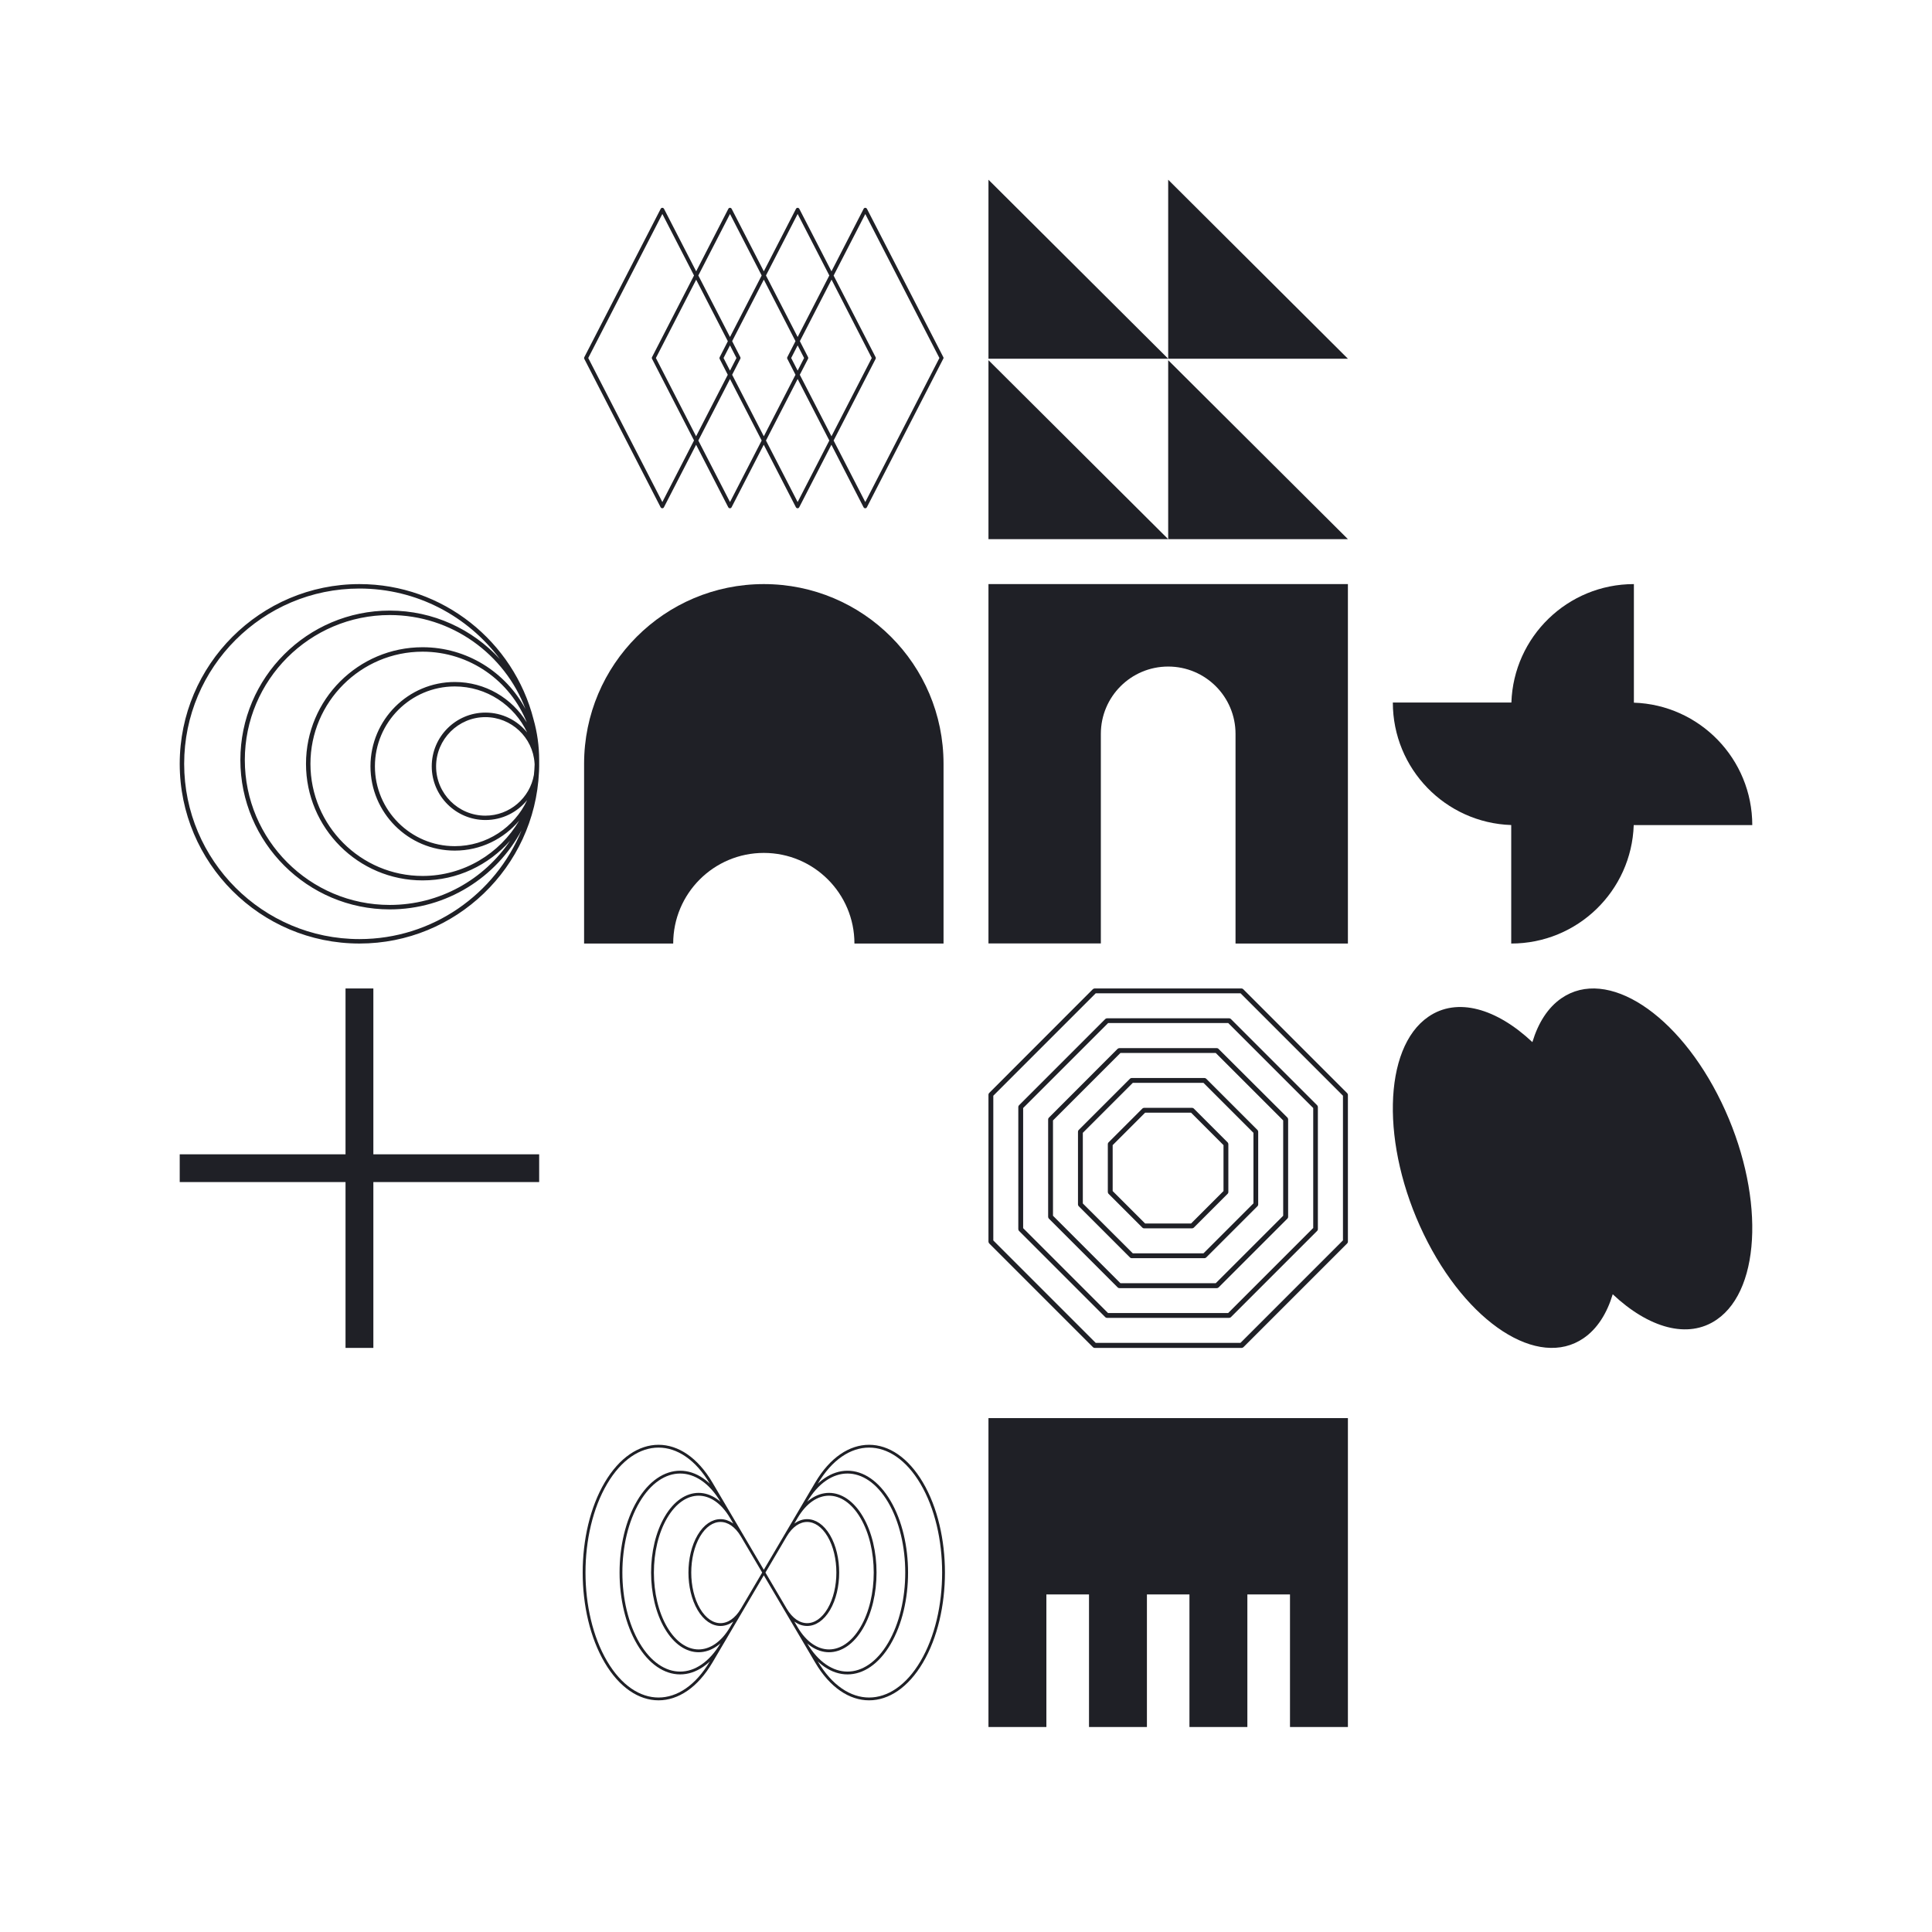<svg width="688" height="688" viewBox="0 0 688 688" fill="none" xmlns="http://www.w3.org/2000/svg">
<rect width="688" height="688"/>
<path d="M335.924 127.185L308.74 74.383C308.631 74.164 308.384 74 308.138 74C307.892 74 307.645 74.137 307.536 74.383L296.093 96.621L284.65 74.383C284.541 74.164 284.294 74 284.048 74C283.802 74 283.555 74.137 283.446 74.383L272.003 96.621L260.56 74.383C260.451 74.164 260.204 74 259.958 74C259.712 74 259.465 74.137 259.356 74.383L247.913 96.621L236.47 74.383C236.361 74.164 236.114 74 235.868 74C235.621 74 235.375 74.137 235.266 74.383L208.082 127.185C207.973 127.377 207.973 127.623 208.082 127.815L235.238 180.617C235.348 180.836 235.594 181 235.84 181C236.087 181 236.333 180.863 236.443 180.617L247.885 158.379L259.328 180.617C259.438 180.836 259.684 181 259.931 181C260.177 181 260.423 180.863 260.533 180.617L271.976 158.379L283.418 180.617C283.528 180.836 283.774 181 284.021 181C284.267 181 284.513 180.863 284.623 180.617L296.066 158.379L307.508 180.617C307.618 180.836 307.864 181 308.111 181C308.357 181 308.603 180.863 308.713 180.617L335.869 127.815C336.033 127.596 336.033 127.377 335.924 127.185ZM284.048 76.191L295.326 98.1L284.048 120.01L272.769 98.1L284.048 76.191ZM256.262 127.788L259.164 133.457L247.885 155.366L233.568 127.486L247.913 99.607L259.191 121.516L256.29 127.185C256.18 127.377 256.18 127.596 256.262 127.788ZM257.658 127.486L259.958 122.995L262.257 127.486L259.958 131.978L257.658 127.486ZM263.626 127.788C263.736 127.596 263.736 127.349 263.626 127.158L260.724 121.489L272.003 99.579L283.281 121.489L280.38 127.158C280.27 127.349 280.27 127.596 280.38 127.788L283.281 133.457L272.003 155.366L260.724 133.457L263.626 127.788ZM281.748 127.486L284.048 122.995L286.347 127.486L284.048 131.978L281.748 127.486ZM287.744 127.788C287.853 127.596 287.853 127.349 287.744 127.158L284.842 121.489L296.12 99.579L310.437 127.486L296.093 155.366L284.814 133.457L287.744 127.788ZM259.958 76.191L271.236 98.1L259.958 120.01L248.679 98.1L259.958 76.191ZM235.868 178.782L209.478 127.486L235.868 76.191L247.146 98.1L232.2 127.158C232.09 127.349 232.09 127.596 232.2 127.788L247.146 156.845L235.868 178.782ZM259.958 178.782L248.679 156.872L259.958 134.963L271.236 156.872L259.958 178.782ZM284.048 178.782L272.769 156.872L284.048 134.963L295.326 156.872L284.048 178.782ZM308.138 178.782L296.859 156.872L311.806 127.815C311.916 127.623 311.916 127.377 311.806 127.185L296.859 98.128L308.138 76.218L334.528 127.486L308.138 178.782Z" fill="#1F2026"/>
<path d="M352 64L416 127.741H352V64Z" fill="#1F2026"/>
<path d="M416 64L480 127.741H416V64Z" fill="#1F2026"/>
<path d="M352 128.258L416 192H352V128.258Z" fill="#1F2026"/>
<path d="M416 128.258L480 192H416V128.258Z" fill="#1F2026"/>
<path d="M192 271.335C192 271.113 192 270.892 192 270.67C192 265.667 191.303 260.79 190.005 256.198C182.943 228.521 157.799 208 128 208C92.722 208 64 236.722 64 272C64 307.278 92.691 336 128 336C162.328 336 190.417 308.829 191.937 274.882C191.968 274.628 191.968 274.407 191.968 274.153C192 273.742 192 273.33 192 272.918C192 272.823 192 272.728 192 272.633C192 272.443 192 272.253 192 272.063C192 271.778 192 271.557 192 271.335ZM190.385 272.222C190.353 273.457 190.258 274.692 190.132 275.927C188.707 284.16 181.486 290.462 172.841 290.462C163.151 290.462 155.297 282.577 155.297 272.918C155.297 263.26 163.183 255.375 172.841 255.375C182.12 255.375 189.752 262.626 190.353 271.747C190.385 271.873 190.385 272.032 190.385 272.222ZM172.873 253.76C162.328 253.76 153.746 262.341 153.746 272.887C153.746 283.432 162.328 292.014 172.873 292.014C178.858 292.014 184.21 289.259 187.725 284.92C183.196 294.611 173.348 301.324 161.948 301.324C146.272 301.324 133.51 288.562 133.51 272.887C133.51 257.211 146.272 244.449 161.948 244.449C173.316 244.449 183.165 251.163 187.725 260.853C184.21 256.515 178.858 253.76 172.873 253.76ZM161.948 242.866C145.385 242.866 131.927 256.325 131.927 272.887C131.927 289.449 145.385 302.907 161.948 302.907C171.131 302.907 179.396 298.759 184.906 292.204C177.971 303.984 165.114 311.933 150.484 311.933C128.475 311.933 110.551 294.009 110.551 272C110.551 249.991 128.475 232.067 150.484 232.067C167.299 232.067 181.74 242.518 187.598 257.275C182.31 248.629 172.81 242.866 161.948 242.866ZM150.484 230.484C127.588 230.484 108.968 249.104 108.968 272C108.968 294.896 127.588 313.516 150.484 313.516C162.898 313.516 174.013 308.038 181.645 299.392C172.366 313.168 156.627 322.256 138.799 322.256C110.33 322.256 87.181 299.107 87.181 270.638C87.181 242.169 110.33 219.02 138.799 219.02C160.871 219.02 179.776 232.954 187.123 252.493C180.125 239.414 166.318 230.484 150.484 230.484ZM128 334.417C93.577 334.417 65.583 306.423 65.583 272C65.583 237.577 93.577 209.583 128 209.583C148.457 209.583 166.634 219.464 178.003 234.696C168.281 224.087 154.284 217.437 138.799 217.437C109.443 217.437 85.597 241.314 85.597 270.638C85.597 299.962 109.475 323.84 138.799 323.84C159.097 323.84 176.768 312.408 185.73 295.687C176.388 318.393 154.031 334.417 128 334.417Z" fill="#1F2026"/>
<path d="M272 208C236.64 208 208 236.676 208 272V336H239.73C239.73 318.176 254.176 303.73 272 303.73C289.824 303.73 304.27 318.176 304.27 336H336V272C336 236.64 307.36 208 272 208Z" fill="#1F2026"/>
<path d="M352 208V335.963H392.019V261.346C392.019 248.093 402.747 237.364 416 237.364C429.253 237.364 439.981 248.093 439.981 261.346V336H480V208H352Z" fill="#1F2026"/>
<path d="M624 293.861C624 270.252 605.266 251.005 581.841 250.228V208C558.237 208 538.995 226.738 538.218 250.169H496C496 273.778 514.734 293.025 538.159 293.802V336C561.763 336 581.005 317.262 581.782 293.831H624V293.861Z" fill="#1F2026"/>
<path d="M192 411.059H132.956V352H123.044V411.059H64V420.941H123.044V480H132.956V420.941H192V411.059Z" fill="#1F2026"/>
<path d="M479.689 389.227L442.704 352.242C442.532 352.069 442.325 352 442.083 352H389.813C389.572 352 389.365 352.104 389.192 352.242L352.242 389.227C352.069 389.399 352 389.606 352 389.848V442.152C352 442.394 352.104 442.601 352.242 442.773L389.227 479.758C389.399 479.931 389.606 480 389.848 480H442.152C442.394 480 442.601 479.896 442.773 479.758L479.758 442.773C479.931 442.601 480 442.394 480 442.152V389.813C479.931 389.606 479.862 389.365 479.689 389.227ZM478.206 441.738L441.738 478.206H390.193L353.725 441.738V390.193L390.193 353.725H441.772L478.24 390.193V441.738H478.206Z" fill="#1F2026"/>
<path d="M437.701 362.626H394.23C393.988 362.626 393.781 362.73 393.609 362.868L362.868 393.609C362.695 393.781 362.626 393.988 362.626 394.23V437.701C362.626 437.943 362.73 438.15 362.868 438.322L393.609 469.063C393.781 469.236 393.988 469.305 394.23 469.305H437.701C437.943 469.305 438.15 469.201 438.322 469.063L469.063 438.322C469.236 438.15 469.305 437.943 469.305 437.701V394.23C469.305 393.988 469.201 393.781 469.063 393.609L438.322 362.868C438.15 362.695 437.943 362.626 437.701 362.626ZM467.58 437.356L437.356 467.58H394.575L364.352 437.356V394.575L394.609 364.317H437.391L467.649 394.575V437.356H467.58Z" fill="#1F2026"/>
<path d="M433.32 373.253H398.611C398.37 373.253 398.163 373.356 397.99 373.494L373.494 398.025C373.322 398.197 373.253 398.404 373.253 398.646V433.32C373.253 433.561 373.356 433.768 373.494 433.941L398.025 458.471C398.197 458.644 398.404 458.713 398.646 458.713H433.32C433.561 458.713 433.768 458.609 433.941 458.471L458.471 433.941C458.644 433.768 458.713 433.561 458.713 433.32V398.611C458.713 398.37 458.609 398.163 458.471 397.99L433.906 373.494C433.768 373.322 433.527 373.253 433.32 373.253ZM456.953 432.94L432.94 456.953H398.991L374.978 432.94V398.991L398.991 374.978H432.94L456.953 398.991V432.94Z" fill="#1F2026"/>
<path d="M428.903 383.879H403.027C402.786 383.879 402.579 383.983 402.406 384.121L384.121 402.407C383.948 402.579 383.879 402.786 383.879 403.028V428.904C383.879 429.145 383.983 429.352 384.121 429.525L402.406 447.81C402.579 447.983 402.786 448.052 403.027 448.052H428.903C429.145 448.052 429.352 447.948 429.524 447.81L447.81 429.525C447.983 429.352 448.052 429.145 448.052 428.904V403.028C448.052 402.786 447.948 402.579 447.81 402.407L429.524 384.121C429.352 383.983 429.145 383.879 428.903 383.879ZM446.327 428.559L428.558 446.327H403.407L385.604 428.559V403.407L403.407 385.604H428.558L446.361 403.407V428.559H446.327Z" fill="#1F2026"/>
<path d="M424.487 394.506H407.444C407.202 394.506 406.995 394.609 406.823 394.747L394.747 406.823C394.575 406.995 394.506 407.202 394.506 407.444V424.488C394.506 424.729 394.609 424.936 394.747 425.109L406.823 437.184C406.995 437.357 407.202 437.426 407.444 437.426H424.487C424.729 437.426 424.936 437.322 425.108 437.184L437.184 425.109C437.356 424.936 437.425 424.729 437.425 424.488V407.444C437.425 407.202 437.322 406.995 437.184 406.823L425.108 394.747C424.936 394.609 424.729 394.506 424.487 394.506ZM435.7 424.143L424.142 435.7H407.789L396.231 424.143V407.789L407.789 396.231H424.142L435.7 407.789V424.143Z" fill="#1F2026"/>
<path d="M612.999 392.496C597.723 360.895 572.24 344.328 556.056 355.472C551.203 358.801 547.76 364.261 545.694 371.104C532.921 359.1 518.896 354.986 508.628 362.092C492.444 373.236 491.724 407.903 507.001 439.504C522.277 471.105 547.76 487.672 563.944 476.528C568.797 473.199 572.24 467.739 574.306 460.896C587.079 472.9 601.104 477.014 611.372 469.908C627.556 458.764 628.276 424.097 612.999 392.496Z" fill="#1F2026"/>
<path d="M272 560C272 560 258.345 536.821 253.255 528.18C242.902 510.607 226.117 510.607 215.764 528.18C205.412 545.754 205.412 574.246 215.765 591.82C226.117 609.393 242.902 609.393 253.255 591.82C258.517 582.887 272 560 272 560ZM272 560C272 560 285.655 583.179 290.745 591.82C301.098 609.393 317.883 609.393 328.236 591.82C338.588 574.246 338.588 545.754 328.235 528.18C317.883 510.607 301.098 510.607 290.745 528.18C285.483 537.113 272 560 272 560ZM272 560C272 560 282.853 578.422 286.898 585.29C295.127 599.257 308.467 599.257 316.695 585.29C324.923 571.323 324.923 548.677 316.695 534.71C308.467 520.743 295.127 520.743 286.898 534.71C282.716 541.81 272 560 272 560ZM272 560C272 560 280.458 574.358 283.611 579.71C290.024 590.595 300.421 590.595 306.834 579.71C313.246 568.824 313.246 551.176 306.834 540.29C300.421 529.405 290.024 529.405 283.611 540.29C280.352 545.823 272 560 272 560ZM272 560C272 560 266.381 550.461 264.286 546.905C260.025 539.673 253.118 539.673 248.857 546.905C244.597 554.137 244.597 565.863 248.857 573.095C253.118 580.327 260.025 580.327 264.286 573.095C266.451 569.419 272 560 272 560ZM272 560C272 560 277.619 569.539 279.714 573.095C283.975 580.327 290.882 580.327 295.143 573.095C299.403 565.863 299.403 554.137 295.143 546.905C290.882 539.673 283.975 539.673 279.714 546.905C277.549 550.581 272 560 272 560ZM272 560C272 560 261.147 541.578 257.102 534.71C248.873 520.743 235.533 520.743 227.305 534.71C219.077 548.677 219.077 571.323 227.305 585.29C235.533 599.257 248.873 599.257 257.102 585.29C261.284 578.19 272 560 272 560ZM272 560C272 560 263.542 545.642 260.389 540.29C253.976 529.405 243.579 529.405 237.166 540.29C230.754 551.176 230.754 568.824 237.166 579.71C243.579 590.595 253.976 590.595 260.389 579.71C263.648 574.177 272 560 272 560Z" stroke="#1F2026"/>
<path d="M352 505V567.79V615H372.624V567.79H387.804V615H408.428V567.79H423.572V615H444.196V567.79H459.376V615H480V567.79V505H352Z" fill="#1F2026"/>
</svg>
